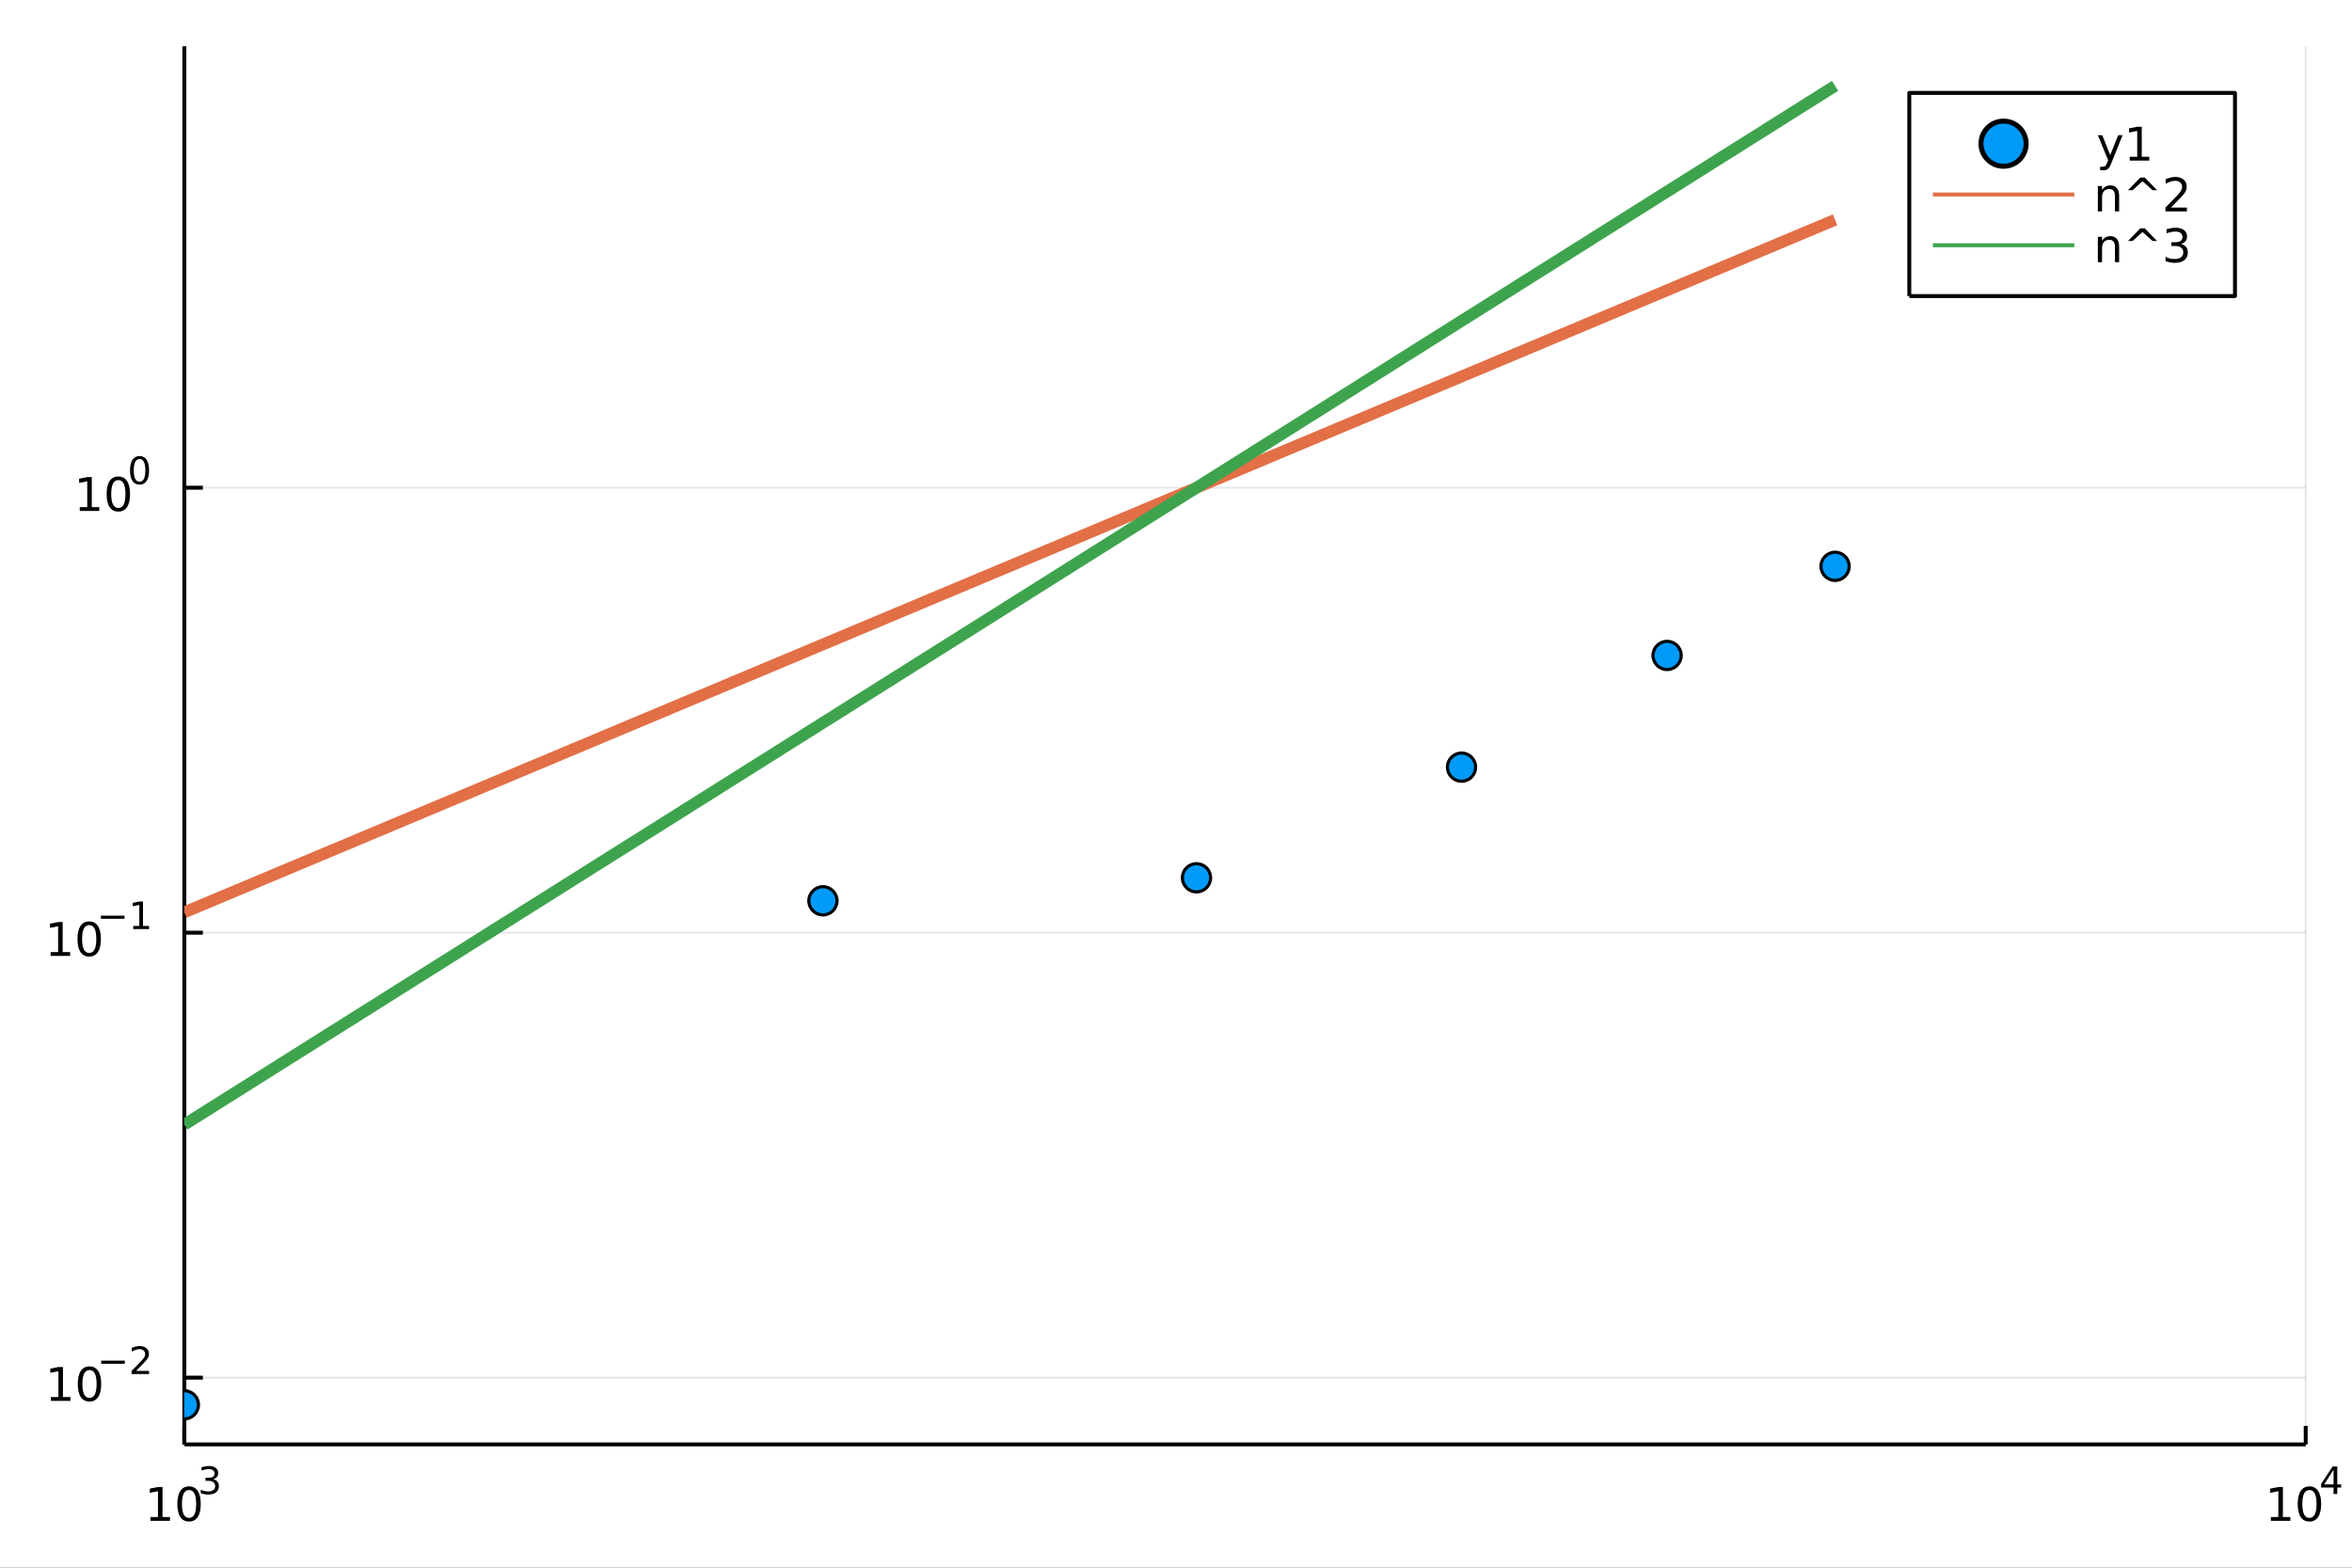 <?xml version="1.0" encoding="utf-8"?>
<svg xmlns="http://www.w3.org/2000/svg" xmlns:xlink="http://www.w3.org/1999/xlink" width="600" height="400" viewBox="0 0 2400 1600">
<rect x="0" y="0" width="2400" height="1600" fill="#333333" stroke="none"/>
<defs>
  <clipPath id="clip980">
    <rect x="0" y="0" width="2400" height="1600"/>
  </clipPath>
</defs>
<path clip-path="url(#clip980)" d="
M0 1600 L2400 1600 L2400 0 L0 0  Z
  " fill="#ffffff" fill-rule="evenodd" fill-opacity="1"/>
<defs>
  <clipPath id="clip981">
    <rect x="480" y="0" width="1681" height="1600"/>
  </clipPath>
</defs>
<path clip-path="url(#clip980)" d="
M188.104 1474.16 L2352.76 1474.16 L2352.76 47.244 L188.104 47.244  Z
  " fill="#ffffff" fill-rule="evenodd" fill-opacity="1"/>
<defs>
  <clipPath id="clip982">
    <rect x="188" y="47" width="2166" height="1428"/>
  </clipPath>
</defs>
<polyline clip-path="url(#clip982)" style="stroke:#000000; stroke-linecap:butt; stroke-linejoin:round; stroke-width:2; stroke-opacity:0.1; fill:none" points="
  188.104,1474.16 188.104,47.244 
  "/>
<polyline clip-path="url(#clip982)" style="stroke:#000000; stroke-linecap:butt; stroke-linejoin:round; stroke-width:2; stroke-opacity:0.1; fill:none" points="
  2352.76,1474.16 2352.76,47.244 
  "/>
<polyline clip-path="url(#clip980)" style="stroke:#000000; stroke-linecap:butt; stroke-linejoin:round; stroke-width:4; stroke-opacity:1; fill:none" points="
  188.104,1474.16 2352.76,1474.16 
  "/>
<polyline clip-path="url(#clip980)" style="stroke:#000000; stroke-linecap:butt; stroke-linejoin:round; stroke-width:4; stroke-opacity:1; fill:none" points="
  188.104,1474.16 188.104,1455.27 
  "/>
<polyline clip-path="url(#clip980)" style="stroke:#000000; stroke-linecap:butt; stroke-linejoin:round; stroke-width:4; stroke-opacity:1; fill:none" points="
  2352.76,1474.16 2352.76,1455.27 
  "/>
<path clip-path="url(#clip980)" d="M153.548 1548.29 L161.187 1548.29 L161.187 1521.92 L152.876 1523.59 L152.876 1519.33 L161.14 1517.66 L165.816 1517.66 L165.816 1548.29 L173.455 1548.29 L173.455 1552.22 L153.548 1552.22 L153.548 1548.29 Z" fill="#000000" fill-rule="evenodd" fill-opacity="1" /><path clip-path="url(#clip980)" d="M192.899 1520.74 Q189.288 1520.74 187.46 1524.31 Q185.654 1527.85 185.654 1534.98 Q185.654 1542.09 187.46 1545.65 Q189.288 1549.19 192.899 1549.19 Q196.534 1549.19 198.339 1545.65 Q200.168 1542.09 200.168 1534.98 Q200.168 1527.85 198.339 1524.31 Q196.534 1520.74 192.899 1520.74 M192.899 1517.04 Q198.71 1517.04 201.765 1521.65 Q204.844 1526.23 204.844 1534.98 Q204.844 1543.71 201.765 1548.31 Q198.71 1552.9 192.899 1552.9 Q187.089 1552.9 184.011 1548.31 Q180.955 1543.71 180.955 1534.98 Q180.955 1526.23 184.011 1521.65 Q187.089 1517.04 192.899 1517.04 Z" fill="#000000" fill-rule="evenodd" fill-opacity="1" /><path clip-path="url(#clip980)" d="M217.539 1509.67 Q220.266 1510.26 221.79 1512.1 Q223.332 1513.94 223.332 1516.65 Q223.332 1520.81 220.473 1523.08 Q217.614 1525.36 212.348 1525.36 Q210.58 1525.36 208.699 1525 Q206.837 1524.66 204.844 1523.97 L204.844 1520.3 Q206.424 1521.22 208.304 1521.69 Q210.185 1522.16 212.235 1522.16 Q215.809 1522.16 217.671 1520.75 Q219.551 1519.34 219.551 1516.65 Q219.551 1514.17 217.802 1512.78 Q216.072 1511.37 212.969 1511.37 L209.696 1511.37 L209.696 1508.24 L213.119 1508.24 Q215.922 1508.24 217.407 1507.13 Q218.893 1506.01 218.893 1503.9 Q218.893 1501.74 217.351 1500.59 Q215.828 1499.42 212.969 1499.42 Q211.408 1499.42 209.621 1499.76 Q207.834 1500.1 205.69 1500.82 L205.69 1497.43 Q207.853 1496.83 209.734 1496.53 Q211.633 1496.23 213.307 1496.23 Q217.633 1496.23 220.153 1498.2 Q222.674 1500.16 222.674 1503.51 Q222.674 1505.84 221.338 1507.45 Q220.003 1509.05 217.539 1509.67 Z" fill="#000000" fill-rule="evenodd" fill-opacity="1" /><path clip-path="url(#clip980)" d="M2317.21 1548.29 L2324.85 1548.29 L2324.85 1521.92 L2316.54 1523.59 L2316.54 1519.33 L2324.8 1517.66 L2329.48 1517.66 L2329.48 1548.29 L2337.12 1548.29 L2337.12 1552.22 L2317.21 1552.22 L2317.21 1548.29 Z" fill="#000000" fill-rule="evenodd" fill-opacity="1" /><path clip-path="url(#clip980)" d="M2356.56 1520.74 Q2352.95 1520.74 2351.12 1524.31 Q2349.32 1527.85 2349.32 1534.98 Q2349.32 1542.09 2351.12 1545.65 Q2352.95 1549.19 2356.56 1549.19 Q2360.2 1549.19 2362 1545.65 Q2363.83 1542.09 2363.83 1534.98 Q2363.83 1527.85 2362 1524.31 Q2360.2 1520.74 2356.56 1520.74 M2356.56 1517.04 Q2362.37 1517.04 2365.43 1521.65 Q2368.51 1526.23 2368.51 1534.98 Q2368.51 1543.71 2365.43 1548.31 Q2362.37 1552.9 2356.56 1552.9 Q2350.75 1552.9 2347.67 1548.31 Q2344.62 1543.71 2344.62 1534.98 Q2344.62 1526.23 2347.67 1521.65 Q2350.75 1517.04 2356.56 1517.04 Z" fill="#000000" fill-rule="evenodd" fill-opacity="1" /><path clip-path="url(#clip980)" d="M2381.18 1500.04 L2371.59 1515.03 L2381.18 1515.03 L2381.18 1500.04 M2380.19 1496.73 L2384.96 1496.73 L2384.96 1515.03 L2388.97 1515.03 L2388.97 1518.19 L2384.96 1518.19 L2384.96 1524.81 L2381.18 1524.81 L2381.18 1518.19 L2368.51 1518.19 L2368.51 1514.53 L2380.19 1496.73 Z" fill="#000000" fill-rule="evenodd" fill-opacity="1" /><polyline clip-path="url(#clip982)" style="stroke:#000000; stroke-linecap:butt; stroke-linejoin:round; stroke-width:2; stroke-opacity:0.1; fill:none" points="
  188.104,1406.04 2352.76,1406.04 
  "/>
<polyline clip-path="url(#clip982)" style="stroke:#000000; stroke-linecap:butt; stroke-linejoin:round; stroke-width:2; stroke-opacity:0.1; fill:none" points="
  188.104,951.898 2352.76,951.898 
  "/>
<polyline clip-path="url(#clip982)" style="stroke:#000000; stroke-linecap:butt; stroke-linejoin:round; stroke-width:2; stroke-opacity:0.1; fill:none" points="
  188.104,497.758 2352.76,497.758 
  "/>
<polyline clip-path="url(#clip980)" style="stroke:#000000; stroke-linecap:butt; stroke-linejoin:round; stroke-width:4; stroke-opacity:1; fill:none" points="
  188.104,1474.16 188.104,47.244 
  "/>
<polyline clip-path="url(#clip980)" style="stroke:#000000; stroke-linecap:butt; stroke-linejoin:round; stroke-width:4; stroke-opacity:1; fill:none" points="
  188.104,1406.04 207.002,1406.04 
  "/>
<polyline clip-path="url(#clip980)" style="stroke:#000000; stroke-linecap:butt; stroke-linejoin:round; stroke-width:4; stroke-opacity:1; fill:none" points="
  188.104,951.898 207.002,951.898 
  "/>
<polyline clip-path="url(#clip980)" style="stroke:#000000; stroke-linecap:butt; stroke-linejoin:round; stroke-width:4; stroke-opacity:1; fill:none" points="
  188.104,497.758 207.002,497.758 
  "/>
<path clip-path="url(#clip980)" d="M51.964 1425.83 L59.603 1425.83 L59.603 1399.47 L51.293 1401.13 L51.293 1396.87 L59.557 1395.21 L64.233 1395.21 L64.233 1425.83 L71.872 1425.83 L71.872 1429.77 L51.964 1429.77 L51.964 1425.83 Z" fill="#000000" fill-rule="evenodd" fill-opacity="1" /><path clip-path="url(#clip980)" d="M91.316 1398.28 Q87.705 1398.28 85.876 1401.85 Q84.071 1405.39 84.071 1412.52 Q84.071 1419.63 85.876 1423.19 Q87.705 1426.73 91.316 1426.73 Q94.95 1426.73 96.756 1423.19 Q98.585 1419.63 98.585 1412.52 Q98.585 1405.39 96.756 1401.85 Q94.95 1398.28 91.316 1398.28 M91.316 1394.58 Q97.126 1394.58 100.182 1399.19 Q103.26 1403.77 103.26 1412.52 Q103.26 1421.25 100.182 1425.85 Q97.126 1430.44 91.316 1430.44 Q85.506 1430.44 82.427 1425.85 Q79.372 1421.25 79.372 1412.52 Q79.372 1403.77 82.427 1399.19 Q85.506 1394.58 91.316 1394.58 Z" fill="#000000" fill-rule="evenodd" fill-opacity="1" /><path clip-path="url(#clip980)" d="M103.26 1388.68 L127.372 1388.68 L127.372 1391.88 L103.26 1391.88 L103.26 1388.68 Z" fill="#000000" fill-rule="evenodd" fill-opacity="1" /><path clip-path="url(#clip980)" d="M138.845 1399.16 L152.104 1399.16 L152.104 1402.36 L134.274 1402.36 L134.274 1399.16 Q136.437 1396.92 140.161 1393.16 Q143.904 1389.38 144.863 1388.29 Q146.688 1386.24 147.402 1384.83 Q148.136 1383.4 148.136 1382.02 Q148.136 1379.79 146.556 1378.38 Q144.995 1376.96 142.475 1376.96 Q140.688 1376.96 138.694 1377.59 Q136.719 1378.21 134.462 1379.47 L134.462 1375.63 Q136.757 1374.71 138.751 1374.24 Q140.744 1373.77 142.399 1373.77 Q146.763 1373.77 149.358 1375.95 Q151.954 1378.13 151.954 1381.78 Q151.954 1383.51 151.295 1385.07 Q150.656 1386.61 148.944 1388.72 Q148.474 1389.27 145.954 1391.88 Q143.434 1394.48 138.845 1399.16 Z" fill="#000000" fill-rule="evenodd" fill-opacity="1" /><path clip-path="url(#clip980)" d="M51.663 971.691 L59.302 971.691 L59.302 945.325 L50.992 946.992 L50.992 942.732 L59.256 941.066 L63.932 941.066 L63.932 971.691 L71.571 971.691 L71.571 975.626 L51.663 975.626 L51.663 971.691 Z" fill="#000000" fill-rule="evenodd" fill-opacity="1" /><path clip-path="url(#clip980)" d="M91.015 944.144 Q87.404 944.144 85.575 947.709 Q83.77 951.251 83.77 958.38 Q83.77 965.487 85.575 969.052 Q87.404 972.593 91.015 972.593 Q94.649 972.593 96.455 969.052 Q98.284 965.487 98.284 958.38 Q98.284 951.251 96.455 947.709 Q94.649 944.144 91.015 944.144 M91.015 940.441 Q96.825 940.441 99.881 945.047 Q102.959 949.631 102.959 958.38 Q102.959 967.107 99.881 971.714 Q96.825 976.297 91.015 976.297 Q85.205 976.297 82.126 971.714 Q79.071 967.107 79.071 958.38 Q79.071 949.631 82.126 945.047 Q85.205 940.441 91.015 940.441 Z" fill="#000000" fill-rule="evenodd" fill-opacity="1" /><path clip-path="url(#clip980)" d="M102.959 934.542 L127.071 934.542 L127.071 937.739 L102.959 937.739 L102.959 934.542 Z" fill="#000000" fill-rule="evenodd" fill-opacity="1" /><path clip-path="url(#clip980)" d="M135.929 945.018 L142.136 945.018 L142.136 923.596 L135.384 924.95 L135.384 921.49 L142.098 920.135 L145.898 920.135 L145.898 945.018 L152.104 945.018 L152.104 948.215 L135.929 948.215 L135.929 945.018 Z" fill="#000000" fill-rule="evenodd" fill-opacity="1" /><path clip-path="url(#clip980)" d="M81.398 517.55 L89.037 517.55 L89.037 491.185 L80.727 492.852 L80.727 488.592 L88.991 486.926 L93.667 486.926 L93.667 517.55 L101.306 517.55 L101.306 521.486 L81.398 521.486 L81.398 517.55 Z" fill="#000000" fill-rule="evenodd" fill-opacity="1" /><path clip-path="url(#clip980)" d="M120.75 490.004 Q117.139 490.004 115.31 493.569 Q113.505 497.111 113.505 504.24 Q113.505 511.347 115.31 514.912 Q117.139 518.453 120.75 518.453 Q124.384 518.453 126.19 514.912 Q128.019 511.347 128.019 504.24 Q128.019 497.111 126.19 493.569 Q124.384 490.004 120.75 490.004 M120.75 486.301 Q126.56 486.301 129.616 490.907 Q132.695 495.49 132.695 504.24 Q132.695 512.967 129.616 517.574 Q126.56 522.157 120.75 522.157 Q114.94 522.157 111.861 517.574 Q108.806 512.967 108.806 504.24 Q108.806 495.49 111.861 490.907 Q114.94 486.301 120.75 486.301 Z" fill="#000000" fill-rule="evenodd" fill-opacity="1" /><path clip-path="url(#clip980)" d="M142.399 468.497 Q139.465 468.497 137.98 471.393 Q136.513 474.271 136.513 480.063 Q136.513 485.837 137.98 488.734 Q139.465 491.611 142.399 491.611 Q145.352 491.611 146.819 488.734 Q148.305 485.837 148.305 480.063 Q148.305 474.271 146.819 471.393 Q145.352 468.497 142.399 468.497 M142.399 465.487 Q147.12 465.487 149.603 469.23 Q152.104 472.954 152.104 480.063 Q152.104 487.154 149.603 490.897 Q147.12 494.621 142.399 494.621 Q137.679 494.621 135.177 490.897 Q132.695 487.154 132.695 480.063 Q132.695 472.954 135.177 469.23 Q137.679 465.487 142.399 465.487 Z" fill="#000000" fill-rule="evenodd" fill-opacity="1" /><circle clip-path="url(#clip982)" cx="188.104" cy="1433.78" r="14.4" fill="#009af9" fill-rule="evenodd" fill-opacity="1" stroke="#000000" stroke-opacity="1" stroke-width="3.2"/>
<circle clip-path="url(#clip982)" cx="839.729" cy="919.385" r="14.4" fill="#009af9" fill-rule="evenodd" fill-opacity="1" stroke="#000000" stroke-opacity="1" stroke-width="3.2"/>
<circle clip-path="url(#clip982)" cx="1220.91" cy="895.89" r="14.4" fill="#009af9" fill-rule="evenodd" fill-opacity="1" stroke="#000000" stroke-opacity="1" stroke-width="3.2"/>
<circle clip-path="url(#clip982)" cx="1491.35" cy="782.961" r="14.4" fill="#009af9" fill-rule="evenodd" fill-opacity="1" stroke="#000000" stroke-opacity="1" stroke-width="3.2"/>
<circle clip-path="url(#clip982)" cx="1701.13" cy="668.942" r="14.4" fill="#009af9" fill-rule="evenodd" fill-opacity="1" stroke="#000000" stroke-opacity="1" stroke-width="3.2"/>
<circle clip-path="url(#clip982)" cx="1872.53" cy="577.995" r="14.4" fill="#009af9" fill-rule="evenodd" fill-opacity="1" stroke="#000000" stroke-opacity="1" stroke-width="3.2"/>
<polyline clip-path="url(#clip982)" style="stroke:#e26f46; stroke-linecap:butt; stroke-linejoin:round; stroke-width:12; stroke-opacity:1; fill:none" points="
  188.104,931.118 839.729,657.698 1220.91,497.758 1491.35,384.279 1701.13,296.257 1872.53,224.338 
  "/>
<polyline clip-path="url(#clip982)" style="stroke:#3da44d; stroke-linecap:butt; stroke-linejoin:round; stroke-width:12; stroke-opacity:1; fill:none" points="
  188.104,1147.8 839.729,737.668 1220.91,497.758 1491.35,327.539 1701.13,195.507 1872.53,87.629 
  "/>
<path clip-path="url(#clip980)" d="
M1948.26 302.168 L2280.6 302.168 L2280.6 94.808 L1948.26 94.808  Z
  " fill="#ffffff" fill-rule="evenodd" fill-opacity="1"/>
<polyline clip-path="url(#clip980)" style="stroke:#000000; stroke-linecap:butt; stroke-linejoin:round; stroke-width:4; stroke-opacity:1; fill:none" points="
  1948.26,302.168 2280.6,302.168 2280.6,94.808 1948.26,94.808 1948.26,302.168 
  "/>
<circle clip-path="url(#clip980)" cx="2044.46" cy="146.648" r="23.04" fill="#009af9" fill-rule="evenodd" fill-opacity="1" stroke="#000000" stroke-opacity="1" stroke-width="5.12"/>
<path clip-path="url(#clip980)" d="M2154.51 166.336 Q2152.71 170.965 2150.99 172.377 Q2149.28 173.789 2146.41 173.789 L2143.01 173.789 L2143.01 170.224 L2145.51 170.224 Q2147.27 170.224 2148.24 169.391 Q2149.21 168.558 2150.39 165.456 L2151.16 163.511 L2140.67 138.002 L2145.18 138.002 L2153.28 158.28 L2161.39 138.002 L2165.9 138.002 L2154.51 166.336 Z" fill="#000000" fill-rule="evenodd" fill-opacity="1" /><path clip-path="url(#clip980)" d="M2173.19 159.993 L2180.83 159.993 L2180.83 133.627 L2172.52 135.294 L2172.52 131.035 L2180.78 129.368 L2185.46 129.368 L2185.46 159.993 L2193.1 159.993 L2193.1 163.928 L2173.19 163.928 L2173.19 159.993 Z" fill="#000000" fill-rule="evenodd" fill-opacity="1" /><polyline clip-path="url(#clip980)" style="stroke:#e26f46; stroke-linecap:butt; stroke-linejoin:round; stroke-width:4; stroke-opacity:1; fill:none" points="
  1972.31,198.488 2116.62,198.488 
  "/>
<path clip-path="url(#clip980)" d="M2162.38 200.12 L2162.38 215.768 L2158.12 215.768 L2158.12 200.259 Q2158.12 196.578 2156.69 194.75 Q2155.25 192.921 2152.38 192.921 Q2148.93 192.921 2146.94 195.12 Q2144.95 197.319 2144.95 201.115 L2144.95 215.768 L2140.67 215.768 L2140.67 189.842 L2144.95 189.842 L2144.95 193.87 Q2146.48 191.532 2148.54 190.375 Q2150.62 189.217 2153.33 189.217 Q2157.8 189.217 2160.09 191.995 Q2162.38 194.75 2162.38 200.12 Z" fill="#000000" fill-rule="evenodd" fill-opacity="1" /><path clip-path="url(#clip980)" d="M2188.54 181.208 L2201.11 194.102 L2196.46 194.102 L2186.27 184.958 L2176.09 194.102 L2171.43 194.102 L2184 181.208 L2188.54 181.208 Z" fill="#000000" fill-rule="evenodd" fill-opacity="1" /><path clip-path="url(#clip980)" d="M2215.23 211.833 L2231.55 211.833 L2231.55 215.768 L2209.6 215.768 L2209.6 211.833 Q2212.27 209.078 2216.85 204.449 Q2221.46 199.796 2222.64 198.453 Q2224.88 195.93 2225.76 194.194 Q2226.66 192.435 2226.66 190.745 Q2226.66 187.99 2224.72 186.254 Q2222.8 184.518 2219.7 184.518 Q2217.5 184.518 2215.04 185.282 Q2212.61 186.046 2209.84 187.597 L2209.84 182.875 Q2212.66 181.741 2215.11 181.162 Q2217.57 180.583 2219.6 180.583 Q2224.97 180.583 2228.17 183.268 Q2231.36 185.953 2231.36 190.444 Q2231.36 192.574 2230.55 194.495 Q2229.77 196.393 2227.66 198.986 Q2227.08 199.657 2223.98 202.875 Q2220.88 206.069 2215.23 211.833 Z" fill="#000000" fill-rule="evenodd" fill-opacity="1" /><polyline clip-path="url(#clip980)" style="stroke:#3da44d; stroke-linecap:butt; stroke-linejoin:round; stroke-width:4; stroke-opacity:1; fill:none" points="
  1972.31,250.328 2116.62,250.328 
  "/>
<path clip-path="url(#clip980)" d="M2162.38 251.96 L2162.38 267.608 L2158.12 267.608 L2158.12 252.099 Q2158.12 248.418 2156.69 246.59 Q2155.25 244.761 2152.38 244.761 Q2148.93 244.761 2146.94 246.96 Q2144.95 249.159 2144.95 252.955 L2144.95 267.608 L2140.67 267.608 L2140.67 241.682 L2144.95 241.682 L2144.95 245.71 Q2146.48 243.372 2148.54 242.215 Q2150.62 241.057 2153.33 241.057 Q2157.8 241.057 2160.09 243.835 Q2162.38 246.59 2162.38 251.96 Z" fill="#000000" fill-rule="evenodd" fill-opacity="1" /><path clip-path="url(#clip980)" d="M2188.54 233.048 L2201.11 245.942 L2196.46 245.942 L2186.27 236.798 L2176.09 245.942 L2171.43 245.942 L2184 233.048 L2188.54 233.048 Z" fill="#000000" fill-rule="evenodd" fill-opacity="1" /><path clip-path="url(#clip980)" d="M2225.37 248.974 Q2228.72 249.692 2230.6 251.96 Q2232.5 254.229 2232.5 257.562 Q2232.5 262.678 2228.98 265.478 Q2225.46 268.279 2218.98 268.279 Q2216.8 268.279 2214.49 267.84 Q2212.2 267.423 2209.74 266.566 L2209.74 262.053 Q2211.69 263.187 2214 263.766 Q2216.32 264.344 2218.84 264.344 Q2223.24 264.344 2225.53 262.608 Q2227.84 260.872 2227.84 257.562 Q2227.84 254.506 2225.69 252.793 Q2223.56 251.057 2219.74 251.057 L2215.72 251.057 L2215.72 247.215 L2219.93 247.215 Q2223.38 247.215 2225.21 245.849 Q2227.03 244.46 2227.03 241.868 Q2227.03 239.205 2225.14 237.793 Q2223.26 236.358 2219.74 236.358 Q2217.82 236.358 2215.62 236.775 Q2213.42 237.192 2210.78 238.071 L2210.78 233.905 Q2213.45 233.164 2215.76 232.793 Q2218.1 232.423 2220.16 232.423 Q2225.48 232.423 2228.59 234.854 Q2231.69 237.261 2231.69 241.381 Q2231.69 244.252 2230.04 246.242 Q2228.4 248.21 2225.37 248.974 Z" fill="#000000" fill-rule="evenodd" fill-opacity="1" /></svg>